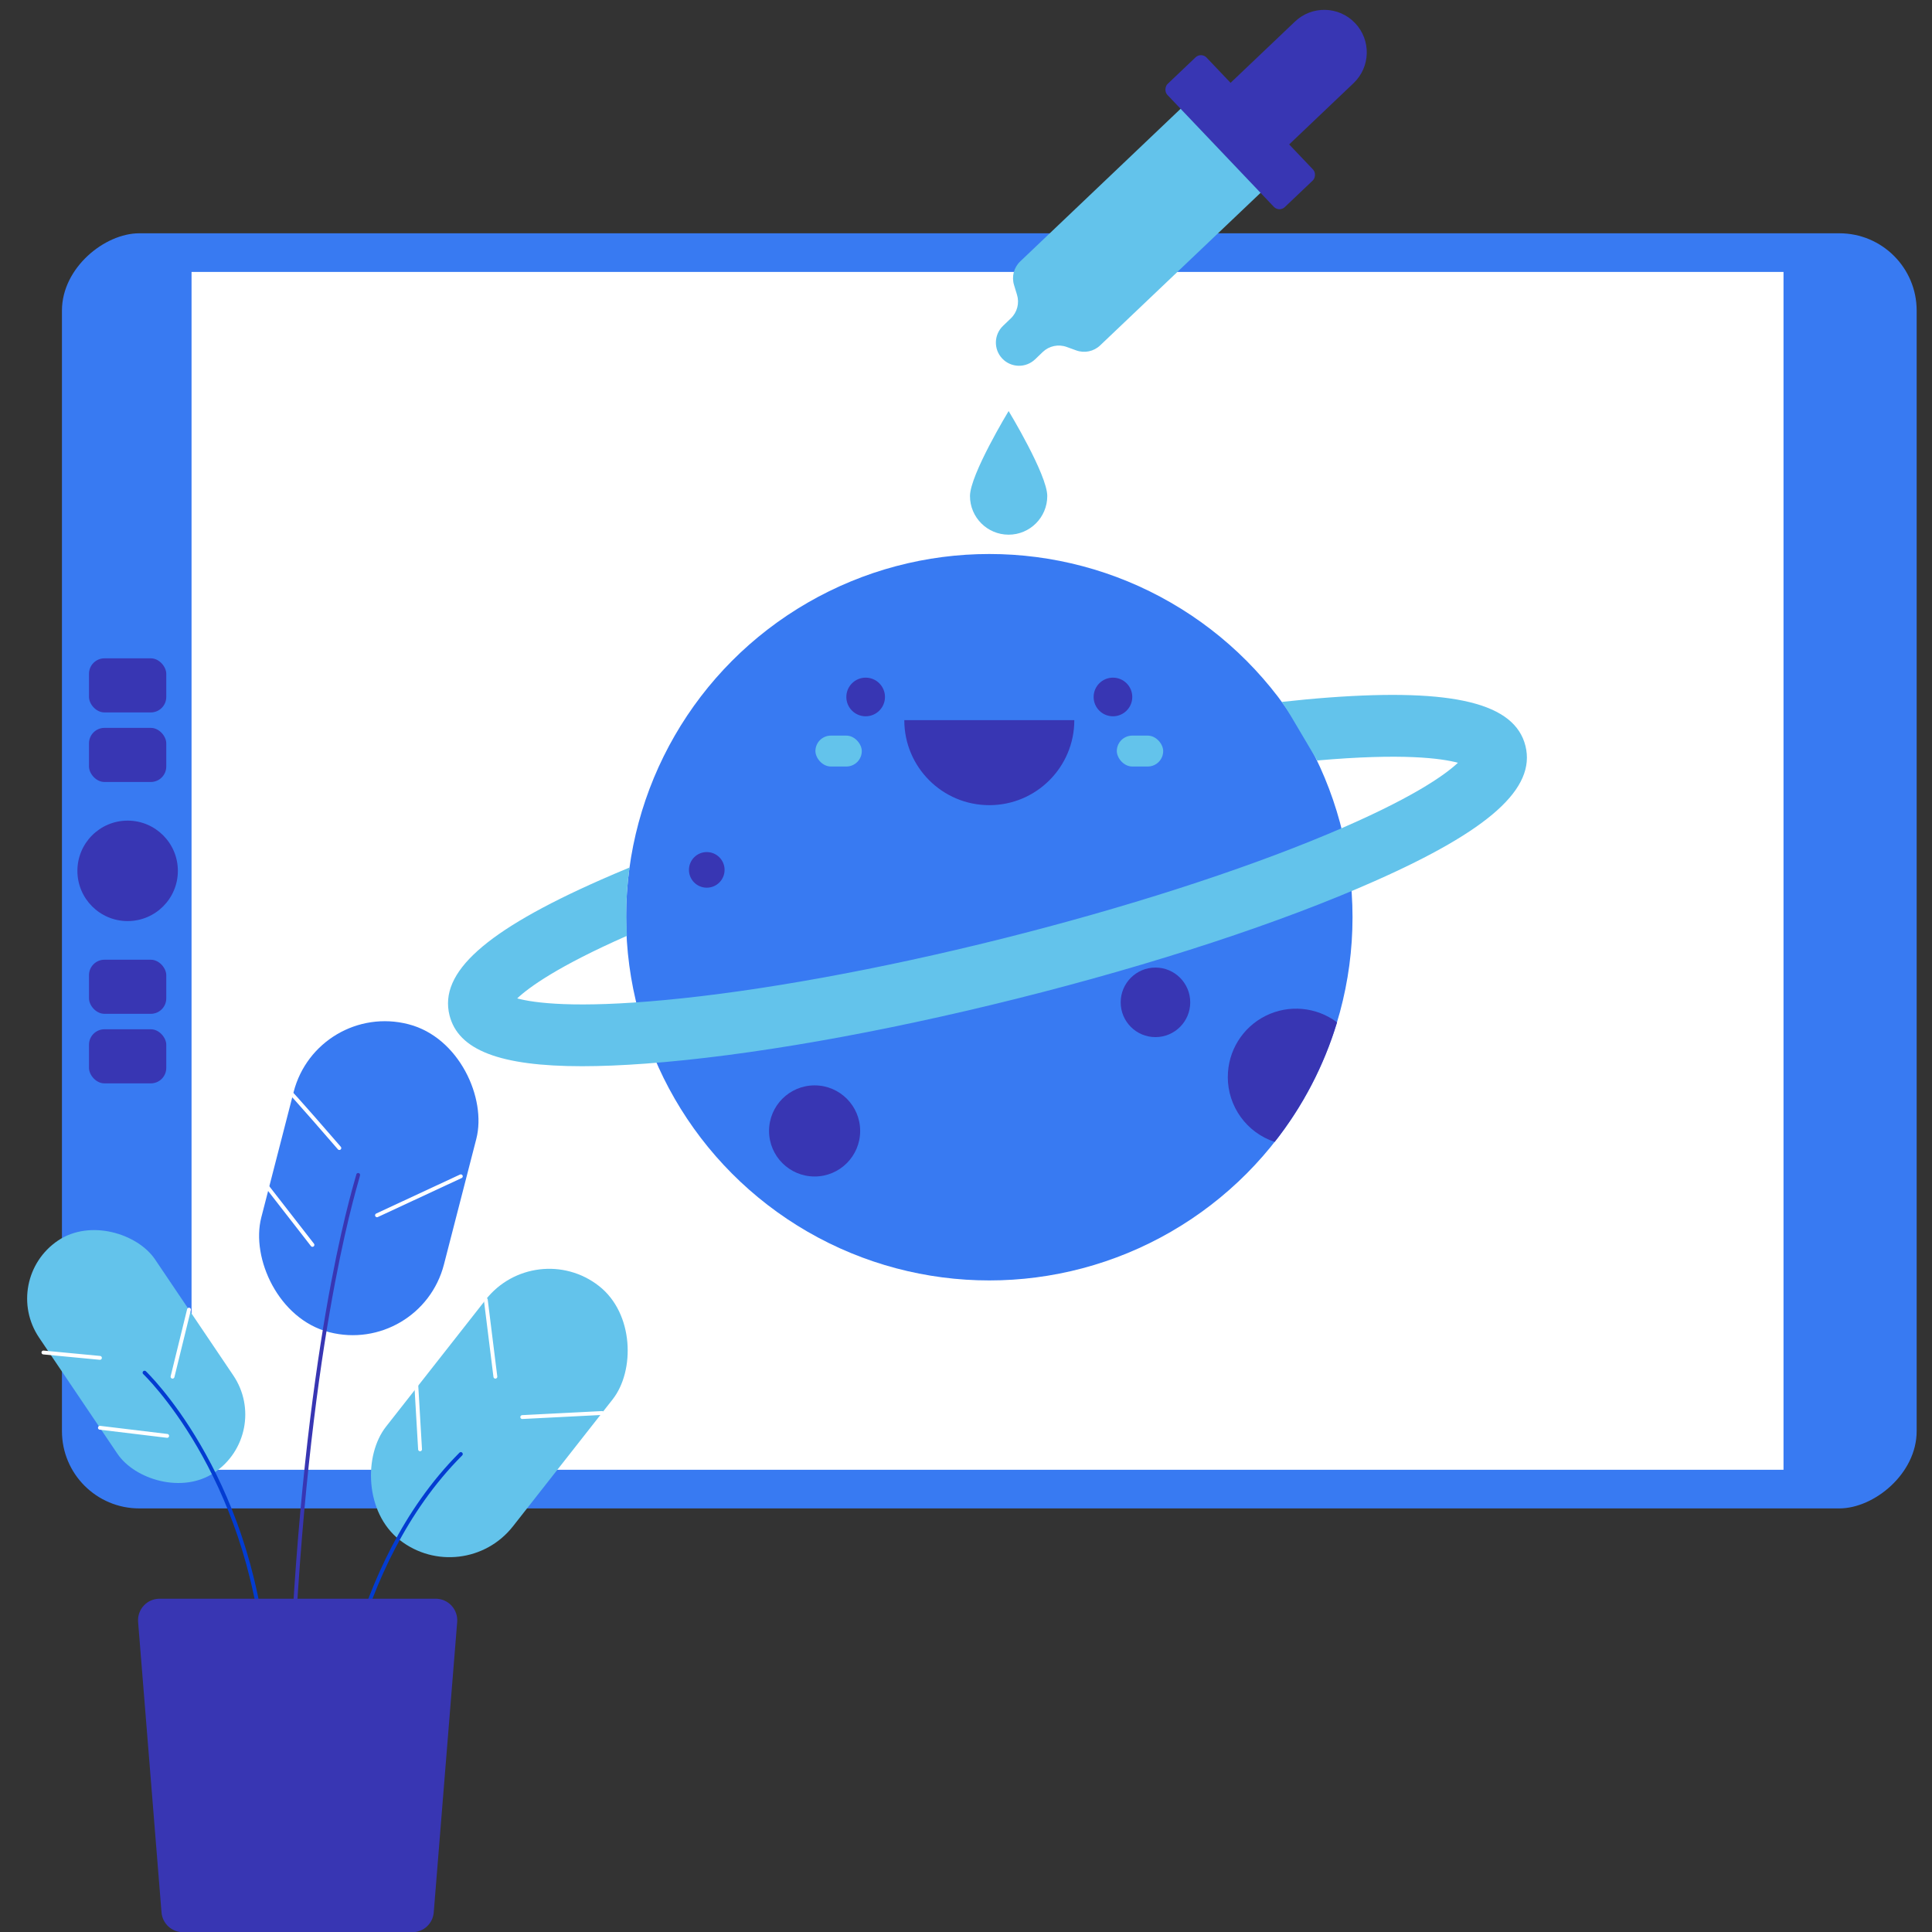 <?xml version="1.0" encoding="UTF-8"?>
<svg width="500px" height="500px" viewBox="0 0 500 500" version="1.1" xmlns="http://www.w3.org/2000/svg" xmlns:xlink="http://www.w3.org/1999/xlink">
    <rect x="0" y="0" width="500" height="500" fill="#333333" stroke="none"/>
    <title>graphics / illustrations / illustration-services-illustration</title>
    <g id="graphics-/-illustrations-/-illustration-services-illustration" stroke="none" stroke-width="1" fill="none" fill-rule="evenodd">
        <g id="illustration" transform="translate(-0, -2)">
            <rect id="Rectangle" fill="#387AF2" fill-rule="nonzero" transform="translate(256.031, 227.375) rotate(90) translate(-256.031, -227.375) " x="91.031" y="-12.625" width="330" height="480" rx="20"></rect>
            <rect id="Rectangle" fill="#FFFFFF" fill-rule="nonzero" x="49.571" y="72.375" width="412" height="310"></rect>
            <rect id="Rectangle" fill="#3836B3" fill-rule="nonzero" x="23.031" y="268.375" width="20" height="14" rx="4"></rect>
            <rect id="Rectangle" fill="#3836B3" fill-rule="nonzero" x="23.031" y="250.375" width="20" height="14" rx="4"></rect>
            <rect id="Rectangle" fill="#3836B3" fill-rule="nonzero" x="23.031" y="190.375" width="20" height="14" rx="4"></rect>
            <rect id="Rectangle" fill="#3836B3" fill-rule="nonzero" x="23.031" y="172.375" width="20" height="14" rx="4"></rect>
            <circle id="Oval" fill="#3836B3" fill-rule="nonzero" cx="33.031" cy="227.375" r="13"></circle>
            <circle id="Oval" fill="#387AF2" fill-rule="nonzero" cx="256.031" cy="239.375" r="94"></circle>
            <path d="M116.331,264.745 C118.571,273.745 129.331,277.935 150.611,277.935 C155.571,277.935 161.104,277.709 167.211,277.255 C193.561,275.305 227.641,269.335 263.211,260.435 C298.781,251.535 331.631,240.735 355.781,230.025 C385.511,216.855 397.531,206.025 394.781,195.025 C392.031,184.025 376.321,180.125 343.901,182.515 C340.001,182.805 335.901,183.195 331.711,183.655 C332.511,184.795 333.351,186.065 334.181,187.475 C339.511,196.475 340.731,198.545 340.891,198.815 C362.971,196.865 373.051,198.255 377.311,199.405 C374.001,202.515 365.381,208.745 343.661,217.855 C320.941,227.385 291.001,237.005 259.351,244.935 C227.701,252.865 196.751,258.495 172.221,260.795 C148.771,263.005 138.221,261.565 133.851,260.385 C136.851,257.545 144.361,252.075 162.241,244.195 C162.141,242.195 162.081,239.935 162.081,237.395 C162.138,233.755 162.419,230.121 162.921,226.515 C160.321,227.595 157.791,228.665 155.361,229.745 C125.581,242.895 113.561,253.695 116.331,264.745 Z" id="Shape" fill="#63C3EB" fill-rule="nonzero"></path>
            <circle id="Oval" fill="#3836B3" fill-rule="nonzero" cx="299.031" cy="261.405" r="9"></circle>
            <circle id="Oval" fill="#3836B3" fill-rule="nonzero" cx="182.911" cy="227.125" r="4.61"></circle>
            <circle id="Oval" fill="#3836B3" fill-rule="nonzero" cx="210.821" cy="294.685" r="11.79"></circle>
            <circle id="Oval" fill="#3836B3" fill-rule="nonzero" cx="224.031" cy="182.375" r="5"></circle>
            <circle id="Oval" fill="#3836B3" fill-rule="nonzero" cx="288.031" cy="182.375" r="5"></circle>
            <path d="M278.031,188.375 C278.031,200.525 268.181,210.375 256.031,210.375 C243.88,210.375 234.031,200.525 234.031,188.375 L278.031,188.375 Z" id="Path" fill="#3836B3" fill-rule="nonzero"></path>
            <rect id="Rectangle" fill="#63C3EB" fill-rule="nonzero" x="211.031" y="192.375" width="12" height="8" rx="4"></rect>
            <rect id="Rectangle" fill="#63C3EB" fill-rule="nonzero" x="289.031" y="192.375" width="12" height="8" rx="4"></rect>
            <path d="M317.751,280.735 C317.753,288.364 322.647,295.132 329.891,297.525 C337.161,288.314 342.636,277.818 346.031,266.585 C340.676,262.561 333.506,261.912 327.516,264.91 C321.526,267.908 317.748,274.037 317.761,280.735 L317.751,280.735 Z" id="Path" fill="#3836B3" fill-rule="nonzero"></path>
            <path d="M329.131,49.145 L308.461,27.375 L264.031,69.655 C262.385,71.222 261.766,73.583 262.431,75.755 L263.201,78.285 C263.869,80.46 263.249,82.827 261.601,84.395 L259.601,86.315 C257.199,88.597 257.101,92.392 259.381,94.795 L259.381,94.795 C260.478,95.95 261.989,96.621 263.582,96.661 C265.175,96.7 266.717,96.104 267.871,95.005 L269.871,93.085 C271.515,91.519 273.904,91.016 276.041,91.785 L278.531,92.685 C280.678,93.464 283.082,92.957 284.731,91.375 L329.131,49.145 Z" id="Path" fill="#63C3EB" fill-rule="nonzero"></path>
            <path d="M334.025,0.822 L334.025,0.822 C340.1,0.822 345.025,5.747 345.025,11.822 L345.025,46.822 L323.025,46.822 L323.025,11.822 C323.025,5.747 327.949,0.822 334.025,0.822 Z" id="Path" fill="#3836B3" fill-rule="nonzero" transform="translate(334.025, 23.822) rotate(46.43) translate(-334.025, -23.822) "></path>
            <rect id="Rectangle" fill="#3836B3" fill-rule="nonzero" transform="translate(320.962, 36.213) rotate(46.43) translate(-320.962, -36.213) " x="298.962" y="29.213" width="44" height="14" rx="2"></rect>
            <path d="M271.031,130.375 C271.031,135.898 266.553,140.375 261.031,140.375 C255.508,140.375 251.031,135.898 251.031,130.375 C251.031,124.855 261.031,108.375 261.031,108.375 C261.031,108.375 271.031,124.855 271.031,130.375 Z" id="Path" fill="#63C3EB" fill-rule="nonzero"></path>
            <rect id="Rectangle" fill="#387AF2" fill-rule="nonzero" transform="translate(95.443, 306.915) rotate(14.452) translate(-95.443, -306.915) " x="71.037" y="265.77" width="48.813" height="82.29" rx="24.37"></rect>
            <path d="M74.431,284.055 C74.591,283.795 87.821,299.115 87.821,299.115" id="Path" stroke="#FFFFFF" stroke-linecap="round" stroke-linejoin="round"></path>
            <line x1="119.261" y1="306.425" x2="97.571" y2="316.515" id="Path" stroke="#FFFFFF" stroke-linecap="round" stroke-linejoin="round"></line>
            <line x1="67.061" y1="306.425" x2="80.861" y2="324.175" id="Path" stroke="#FFFFFF" stroke-linecap="round" stroke-linejoin="round"></line>
            <path d="M92.691,306.075 C92.691,306.765 80.861,341.575 76.171,420.835" id="Path" stroke="#3836B3" stroke-linecap="round" stroke-linejoin="round"></path>
            <rect id="Rectangle" fill="#63C3EB" fill-rule="nonzero" transform="translate(129.227, 367.683) rotate(38.14) translate(-129.227, -367.683) " x="108.342" y="325.908" width="41.77" height="83.55" rx="20.885"></rect>
            <line x1="125.721" y1="338.365" x2="128.201" y2="358.285" id="Path" stroke="#FFFFFF" stroke-linecap="round" stroke-linejoin="round"></line>
            <line x1="135.161" y1="368.735" x2="155.801" y2="367.685" id="Path" stroke="#FFFFFF" stroke-linecap="round" stroke-linejoin="round"></line>
            <line x1="108.711" y1="377.085" x2="107.711" y2="360.025" id="Path" stroke="#FFFFFF" stroke-linecap="round" stroke-linejoin="round"></line>
            <path d="M86.781,454.015 C86.781,454.015 89.911,407.715 119.261,378.305" id="Path" stroke="#033CD1" stroke-linecap="round" stroke-linejoin="round"></path>
            <rect id="Rectangle" fill="#63C3EB" fill-rule="nonzero" transform="translate(35.251, 353.075) rotate(-34) translate(-35.251, -353.075) " x="17.151" y="316.87" width="36.2" height="72.41" rx="18.1"></rect>
            <path d="M37.411,357.245 C37.411,357.245 64.501,383.005 68.671,431.735" id="Path" stroke="#033CD1" stroke-linecap="round" stroke-linejoin="round"></path>
            <path d="M106.701,502.055 L47.361,502.055 C44.458,502.055 42.04,499.828 41.801,496.935 L35.741,421.745 C35.621,420.198 36.152,418.672 37.205,417.533 C38.258,416.394 39.739,415.746 41.291,415.745 L112.761,415.745 C114.313,415.746 115.794,416.394 116.849,417.532 C117.904,418.671 118.437,420.197 118.321,421.745 L112.251,496.935 C112.016,499.827 109.602,502.054 106.701,502.055 L106.701,502.055 Z" id="Path" fill="#3836B3" fill-rule="nonzero"></path>
            <line x1="48.911" y1="340.935" x2="44.651" y2="358.285" id="Path" stroke="#FFFFFF" stroke-linecap="round" stroke-linejoin="round"></line>
            <line x1="11.241" y1="352.025" x2="25.861" y2="353.415" id="Path" stroke="#FFFFFF" stroke-linecap="round" stroke-linejoin="round"></line>
            <line x1="25.861" y1="371.505" x2="43.261" y2="373.605" id="Path" stroke="#FFFFFF" stroke-linecap="round" stroke-linejoin="round"></line>
        </g>
    </g>
</svg>